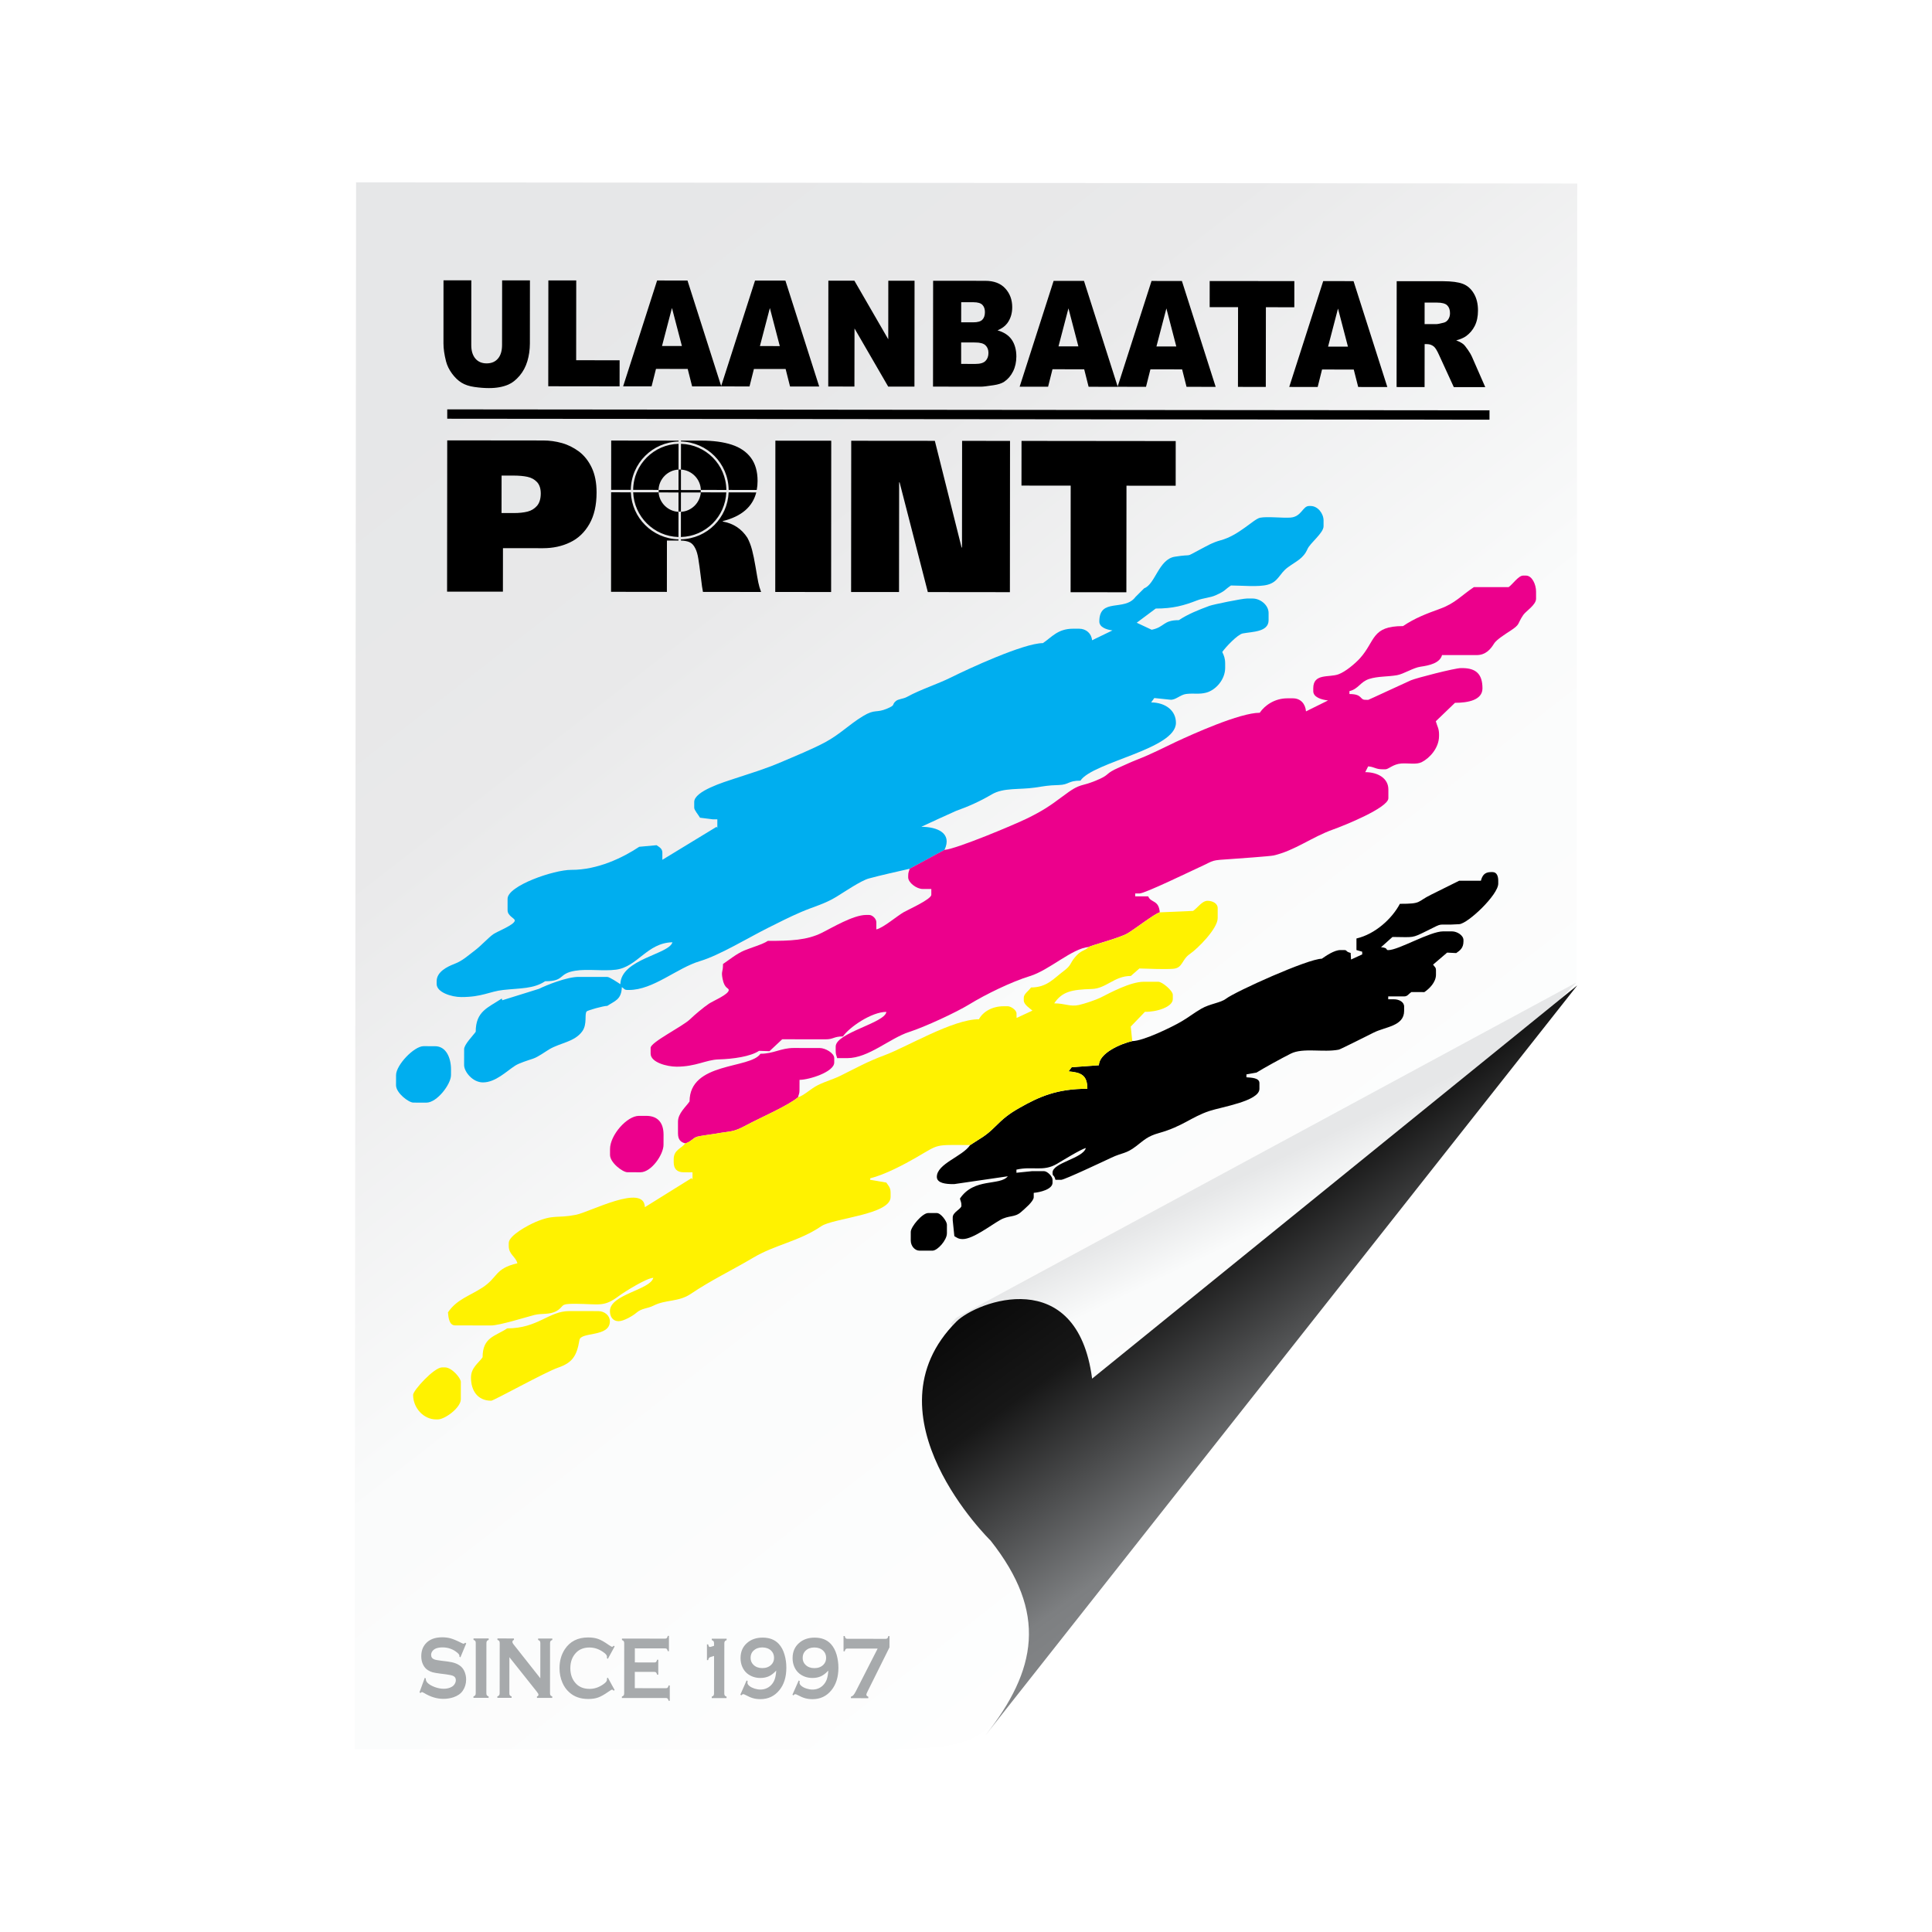<?xml version="1.0" encoding="utf-8"?>
<!-- Generator: Adobe Illustrator 26.5.0, SVG Export Plug-In . SVG Version: 6.00 Build 0)  -->
<svg version="1.1" id="Layer_1" xmlns="http://www.w3.org/2000/svg" xmlns:xlink="http://www.w3.org/1999/xlink" x="0px" y="0px"
	 viewBox="0 0 1080 1080" style="enable-background:new 0 0 1080 1080;" xml:space="preserve">
<style type="text/css">
	.st0{fill-rule:evenodd;clip-rule:evenodd;}
	.st1{fill:#ED1C24;}
	.st2{fill:#E1251B;}
	.st3{fill-rule:evenodd;clip-rule:evenodd;fill:#16397B;}
	.st4{fill:#EE2745;}
	
		.st5{clip-path:url(#SVGID_00000047060688673385773500000015675151757645708938_);fill:url(#SVGID_00000080914729521624099710000003849040212924081335_);}
	
		.st6{clip-path:url(#SVGID_00000132785176158827097590000006427507570952679857_);fill:url(#SVGID_00000044167026674818846020000008803035897979494292_);}
	
		.st7{clip-path:url(#SVGID_00000123418130654259400140000017441589321819246483_);fill:url(#SVGID_00000123417653115400304470000009651827449538603181_);}
	
		.st8{clip-path:url(#SVGID_00000078039084467095103250000000660162026277413294_);fill:url(#SVGID_00000164487354945685560280000007139260798382022025_);}
	.st9{fill:#424243;}
	
		.st10{clip-path:url(#SVGID_00000140005065959902874100000014443819063285944502_);fill:url(#SVGID_00000119119066407311979130000017149752548083345032_);}
	.st11{fill:#FFFFFF;}
	
		.st12{clip-path:url(#SVGID_00000018215536544670621460000001005576190903654539_);fill:url(#SVGID_00000093138399116417787880000011220151960384328612_);}
	
		.st13{clip-path:url(#SVGID_00000131333477313932278230000001563506779298021774_);fill:url(#SVGID_00000090976902046725006490000009547898699949349561_);}
	
		.st14{clip-path:url(#SVGID_00000028308736286017323960000008261238433379513507_);fill:url(#SVGID_00000157306713026122571400000000423719814573445274_);}
	
		.st15{clip-path:url(#SVGID_00000093894407108097662870000009570434021885554320_);fill:url(#SVGID_00000142892445921708410030000004123969094894772641_);}
	
		.st16{clip-path:url(#SVGID_00000065782051534448750720000004228811583484046231_);fill:url(#SVGID_00000098917884191947930110000002646598254571102353_);}
	
		.st17{clip-path:url(#SVGID_00000074416809810282722480000011812819378201961881_);fill:url(#SVGID_00000102526179330313062730000017845653402901450140_);}
	
		.st18{clip-path:url(#SVGID_00000177453277395127774930000003910338154926200244_);fill:url(#SVGID_00000173141445232140148970000008457063744654810243_);}
	.st19{fill-rule:evenodd;clip-rule:evenodd;fill:#C8202F;}
	.st20{fill-rule:evenodd;clip-rule:evenodd;fill:#FFFFFF;}
	.st21{fill-rule:evenodd;clip-rule:evenodd;fill:#F98238;}
	.st22{filter:url(#Adobe_OpacityMaskFilter);}
	.st23{fill:url(#SVGID_00000083772577995292627030000015563336828030607527_);}
	.st24{mask:url(#SVGID_00000016042856925960748870000014411077804644055982_);fill-rule:evenodd;clip-rule:evenodd;fill:#ED1C24;}
	.st25{fill-rule:evenodd;clip-rule:evenodd;fill:#F5333F;}
	.st26{fill-rule:evenodd;clip-rule:evenodd;fill:#ED1C24;}
	.st27{fill-rule:evenodd;clip-rule:evenodd;fill:#F9A46E;}
	.st28{fill-rule:evenodd;clip-rule:evenodd;fill:#F47B26;}
	.st29{fill-rule:evenodd;clip-rule:evenodd;fill:#EB5433;}
	.st30{fill:#1A3282;}
	.st31{fill-rule:evenodd;clip-rule:evenodd;fill:#1A3282;}
	.st32{fill-rule:evenodd;clip-rule:evenodd;fill:#9D9FA2;}
	.st33{fill-rule:evenodd;clip-rule:evenodd;fill:#000303;}
	.st34{fill:#64003D;}
	.st35{fill:#536270;}
	.st36{fill-rule:evenodd;clip-rule:evenodd;fill:#64003D;}
	.st37{fill-rule:evenodd;clip-rule:evenodd;fill:#536270;}
	.st38{fill-rule:evenodd;clip-rule:evenodd;fill:#1A3382;}
	.st39{fill-rule:evenodd;clip-rule:evenodd;fill:#29387E;}
	.st40{fill-rule:evenodd;clip-rule:evenodd;fill:#F37021;}
	.st41{fill-rule:evenodd;clip-rule:evenodd;fill:#005C32;}
	.st42{fill-rule:evenodd;clip-rule:evenodd;fill:#D2AB67;}
	
		.st43{clip-path:url(#SVGID_00000105418315464918388970000008034043632358323885_);fill:url(#SVGID_00000101092739251013580100000006828597282382685881_);}
	
		.st44{clip-path:url(#SVGID_00000010281697835157329130000011796963257429728897_);fill:url(#SVGID_00000004530384305392458050000003410196522191777428_);}
	
		.st45{clip-path:url(#SVGID_00000048473690256219949530000008487370773407735185_);fill:url(#SVGID_00000062878847789283979290000009982792539199684000_);}
	.st46{fill-rule:evenodd;clip-rule:evenodd;fill:#00AEEF;}
	.st47{fill-rule:evenodd;clip-rule:evenodd;fill:#EC008C;}
	.st48{fill-rule:evenodd;clip-rule:evenodd;fill:#FFF200;}
	.st49{fill:#A7AAAC;}
	.st50{fill-rule:evenodd;clip-rule:evenodd;fill:#5C5B5B;}
	.st51{fill:#9D9D9F;}
	.st52{fill:#F04D23;}
	.st53{fill-rule:evenodd;clip-rule:evenodd;fill:#2E3192;}
	.st54{fill-rule:evenodd;clip-rule:evenodd;fill:#C4312D;}
	.st55{fill:#552715;}
	.st56{fill:#010101;}
	.st57{fill:#E31E2E;}
	.st58{fill:url(#SVGID_00000136375000186403543840000000532874877746732978_);}
	.st59{fill:url(#SVGID_00000049919997547081181410000014953750268749741445_);}
	.st60{clip-path:url(#SVGID_00000119094525496644751250000013773047872971565990_);}
	.st61{clip-path:url(#SVGID_00000181057273738413367080000007384357461801862077_);}
	.st62{clip-path:url(#SVGID_00000021823583064531657060000009049021480208656543_);}
	.st63{clip-path:url(#SVGID_00000080166606047271563080000006772382928176349326_);}
	.st64{clip-path:url(#SVGID_00000072281669777899099380000002989055247423787392_);}
	.st65{clip-path:url(#SVGID_00000088121761534349767650000007430498238616134297_);}
	.st66{clip-path:url(#SVGID_00000152974701807886829510000010187153629827386785_);}
	.st67{clip-path:url(#SVGID_00000182502302576270733670000016318677726254427780_);}
	.st68{clip-path:url(#SVGID_00000092420839588028435510000008736485265965310898_);}
	.st69{clip-path:url(#SVGID_00000055699098993679179700000007483512325014015895_);}
	.st70{clip-path:url(#SVGID_00000170242794522686561330000001686935604877398432_);}
	.st71{fill:#2650A1;}
	.st72{fill:url(#SVGID_00000004535507834609847470000006246692782992891300_);}
	.st73{fill:#FEFEFE;}
	.st74{fill:#FDFDFD;}
	.st75{fill:#FCFCFC;}
	.st76{fill:#FBFBFB;}
	.st77{fill:#FAFAFA;}
	.st78{fill:#F9F9F9;}
	.st79{fill:#F8F8F8;}
	.st80{fill:#F7F7F7;}
	.st81{fill:#F6F6F6;}
	.st82{fill:#F5F5F5;}
	.st83{fill:#F4F4F4;}
	.st84{fill:#F3F3F3;}
	.st85{fill:#F2F2F2;}
	.st86{fill:#F1F1F1;}
	.st87{fill:#F0F0F0;}
	.st88{fill:#EFEFEF;}
	.st89{fill:#EEEEEE;}
	.st90{fill:#EDEDED;}
	.st91{fill:#ECECEC;}
	.st92{fill:#EBEBEB;}
	.st93{fill:#EAEAEA;}
	.st94{fill:#E9E9E9;}
	.st95{fill:#E8E8E8;}
	.st96{fill:#E7E7E7;}
	.st97{fill:#E6E6E6;}
	.st98{fill:#E5E5E5;}
	.st99{fill:#E4E4E4;}
	.st100{fill:#E3E3E3;}
	.st101{fill:#E2E2E2;}
	.st102{fill:#E1E1E1;}
	.st103{fill:#E0E0E0;}
	.st104{fill:#DFDFDF;}
	.st105{fill:#DEDEDE;}
	.st106{fill:#DDDDDD;}
	.st107{fill:#DCDCDC;}
	.st108{fill:#DBDBDB;}
	.st109{fill:#DADADA;}
	.st110{fill:#D9D9D9;}
	.st111{fill:#D92231;}
	.st112{fill:url(#SVGID_00000035491749591680712270000007094429631817715894_);}
	.st113{fill:url(#SVGID_00000104707892436826178130000000372902195523570604_);}
	.st114{opacity:0.8;}
	.st115{fill:url(#SVGID_00000149350673509471459130000017276383811563044795_);}
	.st116{fill:url(#SVGID_00000168805727982623435940000007467689147529097914_);}
	.st117{fill-rule:evenodd;clip-rule:evenodd;fill:#010101;}
	.st118{fill:#80A845;}
	.st119{fill-rule:evenodd;clip-rule:evenodd;fill:#80A845;}
	.st120{fill:url(#SVGID_00000047754276915773499400000006496433334345920950_);}
	.st121{fill-rule:evenodd;clip-rule:evenodd;fill:#04984A;}
	.st122{fill-rule:evenodd;clip-rule:evenodd;fill:url(#SVGID_00000138545336886067805050000003744891684124415136_);}
	.st123{fill:url(#SVGID_00000106850730945845555350000007045318485092290473_);}
	.st124{fill:url(#SVGID_00000061456441452683976090000005939416578920454335_);}
	.st125{fill:url(#SVGID_00000042710296470176084350000007330252649291314095_);}
	.st126{fill:url(#SVGID_00000098197769436083020840000000458075000510211501_);}
	.st127{fill:url(#SVGID_00000074402800273762605320000007368146231722483076_);}
	.st128{fill:url(#SVGID_00000044882087554554926090000010269295182918830739_);}
	.st129{fill:url(#SVGID_00000112595328546472658910000016428410747064015038_);}
	.st130{fill:url(#SVGID_00000034070135805743911030000013748928411632902532_);}
	.st131{fill:url(#SVGID_00000096040322156809891070000012846049672171386257_);}
	.st132{fill:url(#SVGID_00000098906062643350540990000012003544157840230561_);}
	.st133{fill:url(#SVGID_00000171708511241812819430000017016889959511218049_);}
	.st134{fill:url(#SVGID_00000093899939306076251710000004167619534632209576_);}
	.st135{fill:url(#SVGID_00000039846519355093519900000010868727851217615503_);}
	.st136{fill:url(#SVGID_00000182523598669361908420000013143250417832576153_);}
	.st137{fill-rule:evenodd;clip-rule:evenodd;fill:url(#SVGID_00000027600906250169795870000014552860938914417585_);}
	.st138{fill:#0A529D;}
	.st139{fill:url(#SVGID_00000065767215423549139180000014677841737361013648_);}
	.st140{fill:url(#SVGID_00000099664020624310984690000002075002704816239283_);}
	.st141{fill:url(#SVGID_00000005961764537804008270000014652886159720519863_);}
	.st142{fill:url(#SVGID_00000065066766746260016240000010367556117941929374_);}
	.st143{fill:url(#SVGID_00000132770293149082478970000008679327473784587140_);}
	.st144{fill:url(#SVGID_00000178922939520305944330000011325017657883288208_);}
	.st145{fill:url(#SVGID_00000026165227703154929310000010185184865666954116_);}
	.st146{fill:url(#SVGID_00000097478580091185578400000007327231436826113949_);}
	.st147{fill:url(#SVGID_00000021100952526942071860000005414761202481534091_);}
	.st148{fill:url(#SVGID_00000127728622469484717730000007211134758772685219_);}
	.st149{fill:url(#SVGID_00000107585139400033378090000001707044141350458031_);}
	.st150{fill:url(#SVGID_00000022520230295144996150000003104490774711108027_);}
	.st151{fill-rule:evenodd;clip-rule:evenodd;fill:url(#SVGID_00000158028444741817011240000014987517021099948717_);}
	.st152{fill:url(#SVGID_00000142153998278064462710000012710890476570263701_);}
	.st153{fill:url(#SVGID_00000068657757233444784670000010661292718945625277_);}
	.st154{fill:url(#SVGID_00000107554944241251468570000014135557432572994712_);}
	.st155{fill:url(#SVGID_00000152230620153819735590000017335927499854863293_);}
	.st156{fill:url(#SVGID_00000019676116599409097590000007195509051671985324_);}
	.st157{fill:url(#SVGID_00000129186195593876695510000002850827808407663281_);}
	.st158{fill:url(#SVGID_00000091014895018163073080000009862729541410497442_);}
	.st159{fill:url(#SVGID_00000057116804275855329000000017900086339401070989_);}
	.st160{fill:url(#SVGID_00000144333010754786612520000015273264078795959681_);}
	.st161{fill:url(#SVGID_00000181057437848235774540000002082958994662964380_);}
	.st162{fill:url(#SVGID_00000026842350023010076190000009133023673576476844_);}
	.st163{fill:url(#SVGID_00000084502536423969899370000014872824962427434133_);}
	.st164{fill:url(#SVGID_00000003103185905982413120000015004659422907445136_);}
	.st165{fill:url(#SVGID_00000178164456333564811700000008297970380111298450_);}
	.st166{fill:url(#SVGID_00000170272470711176520500000009020245083362377903_);}
	.st167{fill:url(#SVGID_00000027567834624927842810000009071291884647915449_);}
	.st168{fill:url(#SVGID_00000096030222530563941660000015878430358838834309_);}
	.st169{fill-rule:evenodd;clip-rule:evenodd;fill:url(#SVGID_00000082336167310949610560000017216170190364443564_);}
	.st170{fill:url(#SVGID_00000106145612994196340190000010872272076277174942_);}
	.st171{fill:url(#SVGID_00000069387466237042208080000015307486806221131439_);}
	.st172{fill:url(#SVGID_00000113337827702146869570000005130517581365061810_);}
	.st173{fill:url(#SVGID_00000178910745148003999320000018282577705750130580_);}
	.st174{fill:url(#SVGID_00000023281993512921276930000009709585013938896544_);}
	.st175{fill:url(#SVGID_00000054969240567331179960000015582322181546253696_);}
	.st176{fill:url(#SVGID_00000111166803036320985000000004678466045725528741_);}
	.st177{fill:url(#SVGID_00000023990259307072268240000002602698884797866892_);}
	.st178{fill:url(#SVGID_00000015336834742295310280000007951399102886520503_);}
	.st179{fill:url(#SVGID_00000144302057796774949140000004018212722409381762_);}
	.st180{fill:url(#SVGID_00000002368787943398133630000002074463330425488564_);}
	.st181{fill:url(#SVGID_00000049192243048765041070000012928638268069114272_);}
	.st182{fill:url(#SVGID_00000007427875935850732120000010991125914034090138_);}
	.st183{fill:url(#SVGID_00000114065284168108494830000005126475578134108805_);}
	.st184{fill-rule:evenodd;clip-rule:evenodd;fill:url(#SVGID_00000018949073745316172400000014604557210036113040_);}
	.st185{fill:url(#SVGID_00000111157358532219277320000011806675267976393125_);}
	.st186{fill:url(#SVGID_00000075158420868098940920000015142957363317139861_);}
	.st187{fill:url(#SVGID_00000107588808252006743520000002811332770862150026_);}
	.st188{fill:url(#SVGID_00000093139638247581399940000016724431530945732270_);}
	.st189{fill:url(#SVGID_00000134245781789668686320000017568858105881106305_);}
	.st190{fill:url(#SVGID_00000043426765551457000090000008585989049442317239_);}
	.st191{fill:url(#SVGID_00000031892776775313914690000016274714077490415294_);}
	.st192{fill:url(#SVGID_00000088855254788910114840000004829576222345987988_);}
	.st193{fill:url(#SVGID_00000005959345638393122500000004642609021647344826_);}
	.st194{fill:url(#SVGID_00000173129944679257446330000005501641644510620559_);}
	.st195{fill:url(#SVGID_00000109007207765534379710000018211608532174785211_);}
	.st196{fill:url(#SVGID_00000089575763947600672290000002320341967897046924_);}
	.st197{fill:url(#SVGID_00000162339085984942501390000018333275316583077523_);}
	.st198{fill:url(#SVGID_00000088818950055827283440000001626811871128146097_);}
	.st199{fill:url(#SVGID_00000124160026934988609960000008336237386685785001_);}
	.st200{fill:url(#SVGID_00000105417140422444760590000012305029809347848839_);}
	.st201{fill:url(#SVGID_00000060726778540402714640000013883085031314684863_);}
	.st202{fill:url(#SVGID_00000067204824656918489530000012701555773425990580_);}
	.st203{fill:url(#SVGID_00000053517652973578702660000013049247932793184898_);}
	.st204{fill-rule:evenodd;clip-rule:evenodd;fill:url(#SVGID_00000026145991347637941450000013481221783171338886_);}
	.st205{fill:url(#SVGID_00000090283568124021142450000013368172206115315332_);}
	.st206{fill:url(#SVGID_00000116217843484012060160000000487849648962671752_);}
	.st207{fill:url(#SVGID_00000067919026790575981680000017901425090068518831_);}
	.st208{fill:url(#SVGID_00000163036443129009316700000018029132651046148234_);}
	.st209{fill:url(#SVGID_00000150102500323946612730000015449476826067688632_);}
	.st210{fill:url(#SVGID_00000009574492030446734890000014460414901492551811_);}
	.st211{fill:url(#SVGID_00000098941863406656503750000011332051359713899453_);}
	.st212{fill:url(#SVGID_00000151513626679367223780000000049047189579573901_);}
	.st213{fill:url(#SVGID_00000023966974989792875000000005743152238843613631_);}
	.st214{fill:url(#SVGID_00000007429154942171620720000008810793415271473593_);}
	.st215{fill:url(#SVGID_00000134929677155693993790000002037530349595907770_);}
	.st216{fill:url(#SVGID_00000097467413071172665550000008982623107725157263_);}
	.st217{fill:url(#SVGID_00000068648844994118452020000013168912387031385278_);}
	.st218{fill:url(#SVGID_00000004546969426704465490000008348865638122244007_);}
	.st219{fill:url(#SVGID_00000072246190306910345150000017428397380926649268_);}
	.st220{fill:url(#SVGID_00000170255137358918477860000012271718228169483191_);}
	.st221{fill-rule:evenodd;clip-rule:evenodd;fill:url(#SVGID_00000012456652428184623150000013798363637072288641_);}
	.st222{fill:url(#SVGID_00000084491203306980314370000003865784358228913333_);}
	.st223{fill:url(#SVGID_00000132789167040273733480000002010271334368363706_);}
	.st224{fill:url(#SVGID_00000155867030223077376700000009774521084347636618_);}
	.st225{fill:url(#SVGID_00000041269016702168645900000013497769270710040718_);}
	.st226{fill:url(#SVGID_00000171703151467122036880000008527486627081572258_);}
	.st227{fill:url(#SVGID_00000032625911346602543080000004100377332951943835_);}
	.st228{fill:url(#SVGID_00000158731943833886969950000005900477098910786201_);}
	.st229{fill:url(#SVGID_00000179607623603848829940000003831380281424387976_);}
	.st230{fill:url(#SVGID_00000150104541198147171810000008120160120558230413_);}
	.st231{fill:url(#SVGID_00000100373082266865449710000009027204539157379724_);}
	.st232{fill:url(#SVGID_00000096034204965382906790000004558741338392367772_);}
	.st233{fill:url(#SVGID_00000000921592844202645720000011260319395212124064_);}
	.st234{fill:url(#SVGID_00000127731236960297911200000000070819177773205127_);}
	.st235{fill:url(#SVGID_00000182528226460592993630000005277152896650945697_);}
	.st236{fill:url(#SVGID_00000103986604584781055230000005188139826646976397_);}
	.st237{fill-rule:evenodd;clip-rule:evenodd;fill:url(#SVGID_00000102532705469573578220000016284394017236451751_);}
	.st238{fill:url(#SVGID_00000068659092612049692990000015619874106626647424_);}
	.st239{fill:url(#SVGID_00000165222153045212546000000001793589165517626756_);}
	.st240{fill:url(#SVGID_00000060016700333754424070000017074631275960417954_);}
	.st241{fill:url(#SVGID_00000031903518196281883790000007029199142590405782_);}
	.st242{fill:url(#SVGID_00000129181547084988525640000003477188020624056740_);}
	.st243{fill:url(#SVGID_00000125573752677192274810000013916909810516511916_);}
	.st244{fill:url(#SVGID_00000048497959418901875020000014064327014663428515_);}
	.st245{fill:url(#SVGID_00000078738441644155498830000009162741055260356996_);}
	.st246{fill:url(#SVGID_00000125587012739292969420000007142340049590765976_);}
	.st247{fill:url(#SVGID_00000029762891238496961860000010762740452775293859_);}
	.st248{fill:url(#SVGID_00000062908436680694166370000013723554312736573597_);}
	.st249{fill:url(#SVGID_00000132057706639905937790000012748759670806158214_);}
	.st250{fill:url(#SVGID_00000015321171267891351390000015295993080209603721_);}
	.st251{fill:url(#SVGID_00000134946754949067312010000004941022111483499198_);}
	.st252{fill:url(#SVGID_00000139258015097450571720000014102037913135369657_);}
	.st253{fill-rule:evenodd;clip-rule:evenodd;fill:url(#SVGID_00000163036442747827169540000004103020201333685426_);}
	.st254{fill:url(#SVGID_00000106845689715496494500000014993284427524882577_);}
	.st255{fill:url(#SVGID_00000105402560377367846730000013399963769785966504_);}
	.st256{fill:url(#SVGID_00000067949303423904446120000015781796992416370348_);}
	.st257{fill:url(#SVGID_00000155825204092986878300000005652065848962991534_);}
	.st258{fill:url(#SVGID_00000064318145956211426650000011605060799064499073_);}
	.st259{fill:url(#SVGID_00000039843222583401200450000017114688723353398436_);}
	.st260{fill:url(#SVGID_00000003807395137621554630000002862299501832833672_);}
	.st261{fill:url(#SVGID_00000093138685188123856970000013935215948448182432_);}
	.st262{fill:url(#SVGID_00000093135736479768138610000011994387912048431021_);}
	.st263{fill:url(#SVGID_00000146468149076464369310000016099370222535345846_);}
	.st264{fill:url(#SVGID_00000030473308211439269000000015639333345613530022_);}
	.st265{fill:url(#SVGID_00000026884814686853306190000015057549882132342716_);}
	.st266{fill:url(#SVGID_00000095324657809334649890000016393934828973384857_);}
	.st267{fill:url(#SVGID_00000018944897128915610750000005734502629242029494_);}
	.st268{fill:url(#SVGID_00000091008198495279246500000008342760857956495253_);}
	.st269{fill-rule:evenodd;clip-rule:evenodd;fill:url(#SVGID_00000057148129687648980360000006370450058151851177_);}
	.st270{fill:url(#SVGID_00000167358388612201465520000015346955607049126795_);}
	.st271{fill:url(#SVGID_00000111154591813368308120000005410060907402977412_);}
	.st272{fill:url(#SVGID_00000057853507424608337810000012291666015264635549_);}
	.st273{fill:url(#SVGID_00000056415092405105053050000018225934647945878669_);}
	.st274{fill:url(#SVGID_00000163037378236567019590000001476623813801504675_);}
	.st275{fill:url(#SVGID_00000054988571565144325730000006702005460838419851_);}
	.st276{fill:url(#SVGID_00000075160557703484991890000006686083660829633438_);}
	.st277{fill:url(#SVGID_00000013900990503722229620000002760133631480712353_);}
	.st278{fill:url(#SVGID_00000067914317646958430300000001318060983164445058_);}
	.st279{fill:url(#SVGID_00000151529907523179792670000014900950880936304047_);}
	.st280{fill:url(#SVGID_00000121250551863375759130000006220497645551869346_);}
	.st281{fill:url(#SVGID_00000043434429658997212060000000864574886613960377_);}
	.st282{fill:url(#SVGID_00000011741993761237108680000001102651499559444878_);}
	.st283{fill:url(#SVGID_00000170992503044763066330000005470078998905051525_);}
	.st284{fill:url(#SVGID_00000023272953938468240610000013897341169142863274_);}
	.st285{fill-rule:evenodd;clip-rule:evenodd;fill:url(#SVGID_00000152959812395925148760000000801654182359891072_);}
	.st286{fill:url(#SVGID_00000018236434194008441960000004425595523921573506_);}
	.st287{fill:url(#SVGID_00000090993681493952053380000016832703395935069845_);}
	.st288{fill:url(#SVGID_00000016794198385789795820000011119643715122894209_);}
	.st289{fill:url(#SVGID_00000008856969730345390440000010748080300448897983_);}
	.st290{fill:url(#SVGID_00000004522439156701845320000007852991740169940117_);}
	.st291{fill:url(#SVGID_00000029034921780024145800000011331367308530401703_);}
	.st292{fill:url(#SVGID_00000004523737097861343450000000194664528588353683_);}
	.st293{fill:url(#SVGID_00000063631131931640656030000004097943617031856809_);}
	.st294{fill:url(#SVGID_00000026162740320075952150000016484353202600126125_);}
	.st295{fill:url(#SVGID_00000019654961024422307770000008399839580348707263_);}
	.st296{fill:url(#SVGID_00000066497461331459748980000002946157765908214962_);}
	.st297{fill:url(#SVGID_00000047771159956063155260000011508540262879822474_);}
	.st298{fill:url(#SVGID_00000000188562622378144660000003270664577877502610_);}
	.st299{fill:url(#SVGID_00000149342426234082303490000006378614207872867003_);}
	.st300{fill:url(#SVGID_00000183955059574614107260000013190283688815540876_);}
	.st301{fill:url(#SVGID_00000111164313298023266480000000502090434476637332_);}
	.st302{fill:url(#SVGID_00000089570447783690077250000002910038675757176449_);}
	.st303{fill:url(#SVGID_00000108285029697835454830000006832042132305057926_);}
	.st304{fill-rule:evenodd;clip-rule:evenodd;fill:url(#SVGID_00000179627670010973784710000015241372324941346708_);}
	.st305{fill:url(#SVGID_00000079444375557584374680000013400227893946756246_);}
	.st306{fill:url(#SVGID_00000000191297880669485740000013722697588501717645_);}
	.st307{fill:url(#SVGID_00000161605557089676538690000016454017978366287011_);}
	.st308{fill:url(#SVGID_00000157997731655416972970000018415780067485239715_);}
	.st309{fill:url(#SVGID_00000181054970726286037450000002331737968623187901_);}
	.st310{fill:url(#SVGID_00000025411546759182032640000008906876517852338817_);}
	.st311{fill:url(#SVGID_00000067215792642899809450000005571529563994868661_);}
	.st312{fill:url(#SVGID_00000069361467480393125670000018308726418654655416_);}
	.st313{fill:url(#SVGID_00000080169723220555607440000007897546539414425241_);}
	.st314{fill:url(#SVGID_00000049196377905106381300000000427109880176376486_);}
	.st315{fill:url(#SVGID_00000163779587699242182720000001952844214474146230_);}
	.st316{fill:url(#SVGID_00000074441202697496393540000016926645600581315738_);}
	.st317{fill:url(#SVGID_00000004534422594327780450000010523723304497579439_);}
	.st318{fill:url(#SVGID_00000057113023778054288300000013215071910887654784_);}
	.st319{fill:url(#SVGID_00000077298667024797245770000000254385267220028080_);}
	.st320{fill:url(#SVGID_00000130612662468589808480000011931795672079923358_);}
	.st321{fill:url(#SVGID_00000161623828849601688910000015769029124605160123_);}
	.st322{fill:url(#SVGID_00000152258641125352108520000013721226055306173621_);}
	.st323{fill:url(#SVGID_00000046297156532270039430000011577192921437287865_);}
	.st324{fill:url(#SVGID_00000097497207444466642400000017406433090977724853_);}
	.st325{fill-rule:evenodd;clip-rule:evenodd;fill:url(#SVGID_00000014636322099688931150000011642062208513427606_);}
	.st326{fill:url(#SVGID_00000098215659100551537820000011228120730051248304_);}
	.st327{fill:url(#SVGID_00000031907346863176409640000010982483697864096929_);}
	.st328{fill:url(#SVGID_00000021121341331112817420000007435987870692376250_);}
	.st329{fill:url(#SVGID_00000155134604517680710250000013029917639235110277_);}
	.st330{fill:url(#SVGID_00000079466084705759185400000008512524104297447577_);}
	.st331{fill:url(#SVGID_00000049920139848274209370000011476794805697941941_);}
	.st332{fill:url(#SVGID_00000118385171162845847080000006505885198088118949_);}
	.st333{fill:url(#SVGID_00000034804812261390243610000001856344672067014064_);}
	.st334{fill:url(#SVGID_00000070090403127202931250000012079974907076525966_);}
	.st335{fill:url(#SVGID_00000144320781188725183950000007521670310404280991_);}
	.st336{fill:url(#SVGID_00000115479416306853696100000016550635239283256253_);}
	.st337{fill:url(#SVGID_00000122679199100530472980000002713025959633436047_);}
	.st338{fill:url(#SVGID_00000065756104827638921190000016170452196726182845_);}
	.st339{fill:url(#SVGID_00000129922298428046063050000013056161904879092103_);}
	.st340{fill:url(#SVGID_00000022524338499345077780000014801730675703344311_);}
	.st341{fill:url(#SVGID_00000157283345002449265650000009097266659201527997_);}
	.st342{fill-rule:evenodd;clip-rule:evenodd;fill:url(#SVGID_00000147184736409663533670000017967803869505082005_);}
	.st343{fill:url(#SVGID_00000057846231868219540430000004213013840477961868_);}
	.st344{fill:url(#SVGID_00000010999928588167527240000000643830355749672356_);}
	.st345{fill:url(#SVGID_00000109011427718200333140000003963272544183424696_);}
	.st346{fill:url(#SVGID_00000170236836765828774530000005302012653340124852_);}
	.st347{fill:url(#SVGID_00000183232704142135353490000005656475336657196931_);}
	.st348{fill:url(#SVGID_00000101102318265134080390000014044801604764287659_);}
	.st349{fill:url(#SVGID_00000000936789704832283810000014685012327507298691_);}
	.st350{fill:url(#SVGID_00000080168299471082475090000000496862706547467394_);}
	.st351{fill:url(#SVGID_00000044146363889303095620000001559275833868304774_);}
	.st352{fill:url(#SVGID_00000090281575814902286030000004304918786424157859_);}
	.st353{fill:url(#SVGID_00000142150565691226171020000002487712408025017752_);}
	.st354{fill:url(#SVGID_00000030465749586017637250000008156999323205744047_);}
	.st355{fill:url(#SVGID_00000103986382209827748390000004282906844212543874_);}
	.st356{fill:url(#SVGID_00000105422587991093055540000005946463383866719123_);}
	.st357{fill:url(#SVGID_00000031165041856800304000000000421084314511718052_);}
	.st358{fill:url(#SVGID_00000165945349381557519840000004444341905023129768_);}
	.st359{fill:url(#SVGID_00000010299070375345355520000002738027756498250938_);}
	.st360{fill:url(#SVGID_00000133528338267814114750000017117199827029982897_);}
	.st361{fill:url(#SVGID_00000001626668740730083590000011729484685916694442_);}
	.st362{fill:url(#SVGID_00000134213748088742916190000007785358057275831477_);}
	.st363{fill:#C1282D;}
	.st364{fill-rule:evenodd;clip-rule:evenodd;fill:url(#SVGID_00000031907373501467462500000002429981527766334086_);}
	.st365{fill:url(#SVGID_00000139265454263949525450000007585396654954289593_);}
	.st366{fill:url(#SVGID_00000029748253117641471270000014766150204295094401_);}
	.st367{fill:url(#SVGID_00000070076089529858570480000015859939701028592312_);}
	.st368{fill:url(#SVGID_00000142140026321302323460000012706652110533970103_);}
	.st369{fill:url(#SVGID_00000090284198105887763230000008933602615632550576_);}
	.st370{fill:url(#SVGID_00000086659904990396439620000000678855444974507941_);}
	.st371{fill:url(#SVGID_00000095318948838867944360000016868421962272149395_);}
	.st372{fill:url(#SVGID_00000166665913409575331350000010555847751933800600_);}
	.st373{fill:url(#SVGID_00000073720804230999270720000015399564274705690522_);}
	.st374{fill:url(#SVGID_00000097471362557299737950000012377221145673906102_);}
	.st375{fill:url(#SVGID_00000114778365071922380570000008980251873732765571_);}
	.st376{fill:url(#SVGID_00000160869585507999542700000016425489236267876752_);}
	.st377{fill:url(#SVGID_00000068676548208509517940000006872993879739623307_);}
	.st378{fill:url(#SVGID_00000097496917073351348560000013075389924416262285_);}
	.st379{fill:url(#SVGID_00000145760119116846704040000007596801120454711447_);}
	.st380{fill:url(#SVGID_00000106122532159508768460000010269134209461740986_);}
	.st381{fill-rule:evenodd;clip-rule:evenodd;fill:url(#SVGID_00000163770761770809753370000017949064227246931865_);}
	.st382{fill:url(#SVGID_00000096049192713359848730000010253839755962159290_);}
	.st383{fill:url(#SVGID_00000050621213344296965350000018164519857765886652_);}
	.st384{fill:url(#SVGID_00000178163113501295553480000007206623943090502039_);}
	.st385{fill:url(#SVGID_00000098906589350232078880000005905002869276232117_);}
	.st386{fill:url(#SVGID_00000062889996285927355500000013286694394317342860_);}
	.st387{fill:url(#SVGID_00000029761859185012029800000011064977112854286013_);}
	.st388{fill:url(#SVGID_00000157989430597844940860000010242458955473247876_);}
	.st389{fill:url(#SVGID_00000065764793993331745690000015414300457174315180_);}
	.st390{fill:url(#SVGID_00000094620530217300642950000015619708196273096840_);}
	.st391{fill:url(#SVGID_00000154415122047982782610000018416718698758770844_);}
	.st392{fill:url(#SVGID_00000065070514001800013410000010703019857819371454_);}
	.st393{fill:url(#SVGID_00000133510456701609303230000018093562111696755633_);}
	.st394{fill:url(#SVGID_00000034071152577690404160000000512612282697809280_);}
	.st395{fill:url(#SVGID_00000110453310449122228720000010236365523919112379_);}
	.st396{fill:url(#SVGID_00000096031388383153174570000013291509491320171926_);}
	.st397{fill:url(#SVGID_00000039104085011914141180000015629416043543211146_);}
	.st398{fill:url(#SVGID_00000058586311685609560100000003446343194709027209_);}
	.st399{fill:url(#SVGID_00000081637282243196513100000005703165597718850494_);}
	.st400{fill:url(#SVGID_00000003074387782782159130000002423560319092060604_);}
	.st401{fill:url(#SVGID_00000093142770160400645340000016873606744938237315_);}
</style>
<g>
	<g>
		<defs>
			<path id="SVGID_00000079451878905287053610000000750988114760303233_" d="M199.05,101.95l682.65,0.63l-0.42,445.96
				C785.75,671.39,686.26,788.76,590.73,911.6c-13.49,14.04-18.13,30.35-24.77,38.7c-21.7,27.27-22.81,28.04-107.5,27.71
				l-260.22-0.24L199.05,101.95z"/>
		</defs>
		<clipPath id="SVGID_00000133503384016281187110000001473188744732281225_">
			<use xlink:href="#SVGID_00000079451878905287053610000000750988114760303233_"  style="overflow:visible;"/>
		</clipPath>
		
			<linearGradient id="SVGID_00000057851469073385638630000010280516261760931476_" gradientUnits="userSpaceOnUse" x1="266.747" y1="189.283" x2="813.189" y2="890.987">
			<stop  offset="0" style="stop-color:#E6E7E8"/>
			<stop  offset="0.22" style="stop-color:#E9E9EA"/>
			<stop  offset="0.54" style="stop-color:#FAFBFB"/>
			<stop  offset="1" style="stop-color:#FFFFFF"/>
		</linearGradient>
		
			<rect x="198.24" y="101.95" style="clip-path:url(#SVGID_00000133503384016281187110000001473188744732281225_);fill:url(#SVGID_00000057851469073385638630000010280516261760931476_);" width="683.46" height="876.38"/>
	</g>
	<g>
		<defs>
			<polygon id="SVGID_00000044138143503712856950000006448273046266432397_" points="534.68,736.56 881.28,549.19 612.6,825.95 
				531.41,740.02 			"/>
		</defs>
		<clipPath id="SVGID_00000121977588481265994590000012657752202426224264_">
			<use xlink:href="#SVGID_00000044138143503712856950000006448273046266432397_"  style="overflow:visible;"/>
		</clipPath>
		
			<linearGradient id="SVGID_00000057135302395157935290000010156277336855659434_" gradientUnits="userSpaceOnUse" x1="628.398" y1="525.366" x2="784.164" y2="849.501">
			<stop  offset="0" style="stop-color:#E6E7E8"/>
			<stop  offset="0.41" style="stop-color:#E6E7E8"/>
			<stop  offset="0.5" style="stop-color:#FAFBFB"/>
			<stop  offset="1" style="stop-color:#FFFFFF"/>
		</linearGradient>
		
			<rect x="531.41" y="549.19" style="clip-path:url(#SVGID_00000121977588481265994590000012657752202426224264_);fill:url(#SVGID_00000057135302395157935290000010156277336855659434_);" width="349.88" height="276.76"/>
	</g>
	<g>
		<defs>
			<path id="SVGID_00000112628696205151640820000004833991391507761309_" d="M550.77,970.17c28.94-36.68,34.84-68.63,3-108.94
				c0,0-71.69-69.95-19.11-122.47c11.42-11.4,67.46-32.35,75.84,31.91l271.26-219.88L550.77,970.17z"/>
		</defs>
		<clipPath id="SVGID_00000113333187542281764200000001945199201866322362_">
			<use xlink:href="#SVGID_00000112628696205151640820000004833991391507761309_"  style="overflow:visible;"/>
		</clipPath>
		
			<linearGradient id="SVGID_00000017491568546330760110000000273501466322757507_" gradientUnits="userSpaceOnUse" x1="778.698" y1="894.252" x2="596.719" y2="642.707">
			<stop  offset="0" style="stop-color:#939598"/>
			<stop  offset="0.34" style="stop-color:#7D7F81"/>
			<stop  offset="0.69" style="stop-color:#171717"/>
			<stop  offset="1" style="stop-color:#000000"/>
		</linearGradient>
		
			<rect x="482.08" y="550.79" style="clip-path:url(#SVGID_00000113333187542281764200000001945199201866322362_);fill:url(#SVGID_00000017491568546330760110000000273501466322757507_);" width="399.67" height="419.39"/>
	</g>
	<path class="st46" d="M238.36,616.38c5.94,0,13.75-10.31,13.75-15.36l0.01-3.23c0-6.43-2.73-12.95-8.89-12.95l-6.46-0.02
		c-5.32,0-15.37,10.56-15.37,16.16l-0.02,5.66c0,4.37,7.1,9.72,9.69,9.72L238.36,616.38z M639.61,328.85l-4.86,4.84
		c-6.1,8.3-20.22,0.2-20.22,13.73c-0.02,3.23,4.07,4.59,7.33,4.99l-11.39,5.51c-0.31-3.77-3.27-6.47-7.27-6.47h-3.23
		c-8.7-0.02-11.96,4.71-16.99,8.06c-10.77,0-42.17,14.59-51.21,19.11c-7.95,3.94-17.15,6.77-24.65,10.9
		c-2.34,1.3-4.92,1.11-6.43,2.46c-2.4,2.13,0.21,2.02-4.77,4.13c-6.33,2.69-6.56,0-13.55,4.23c-7.87,4.79-12.59,9.98-21.02,14.55
		c-6.71,3.64-17.34,8-24.51,11.06c-9.11,3.92-16.75,6.16-26.25,9.3c-5.72,1.9-22.52,6.95-22.52,13.05v3.25c0,1.3,2.3,3.92,3.24,5.56
		l7.26,0.91H401l-0.01,4.86l-0.41-0.7l-30.32,18.46v-4.04c0.02-2.29-1.84-3.12-3.23-4.13l-9.7,0.89c-8.95,5.98-23.19,12.97-38,12.9
		c-9.77-0.04-35.58,8.89-35.59,16.15v6.46c0,3.17,4.03,4.42,4.03,5.67c0,2.38-9.52,6.02-11.83,7.56c-2.86,1.93-6.81,6.41-10.33,9.07
		c-3.92,2.94-6.89,5.87-11.69,7.7c-3.77,1.45-9.83,4.33-9.83,9.59v1.62c0,4.67,8.37,7.28,13.73,7.28
		c11.79,0.02,15.7-3.11,23.51-3.97c9.57-1.04,16.96-0.57,23.4-4.87c11.23,0.02,7.03-4.25,16.77-5.86c6.85-1.13,15.76,0.31,22.82-0.6
		c12.1-1.57,17.35-15.01,31.57-15.32c-1.81,6.77-28.79,9.3-29.12,23.44c-1.08-0.73-6.03-4.06-7.27-4.06l-16.16-0.02
		c-6.36,0-17.8,4.56-22.03,6.66l-20.53,6.4l-0.3-0.97c-7.7,5.16-14.54,7.02-14.56,18.59c-1.26,1.87-6.47,7.06-6.47,9.7l-0.02,8.89
		c0,3.72,4.76,9.71,10.5,9.71c7.09,0.02,13.19-6.26,18.09-9.39c2.23-1.42,6.9-2.87,9.88-3.86c2.91-0.95,6.79-3.87,9.24-5.31
		c6.27-3.66,14.02-4.06,18.32-9.97c3-4.13,1.08-9.78,2.54-11.2c0.59-0.58,9.24-3.06,11.49-3.06c4.2-2.81,7.93-3.46,8.11-10.5
		c1.46,0.99,1.41,1.61,3.23,1.61h0.8c13.55,0.02,26.81-12.31,39.64-16.12c10.96-3.26,27.41-13.29,38.01-18.57
		c6.18-3.09,12.03-6.09,18.58-8.9c7.28-3.13,12.87-4.33,19.76-8.53c4.27-2.6,13.58-8.99,18.08-10.2c6.77-1.85,15.77-3.82,22.83-5.44
		l19.42-10.51c4.56-9.49-4.19-12.94-12.93-12.94c0.23-0.16,18.49-8.56,19.42-8.89c7-2.48,13.67-5.5,19.9-9.19
		c6.66-3.94,15.38-2.54,24.39-3.87c4.88-0.72,6.79-1.23,13.15-1.4c5.87-0.17,5.09-2.46,12.09-2.45
		c7.04-10.5,53.37-17.55,53.38-32.31c0.02-6.87-5.8-11.33-13.85-11.43l1.76-2.44l8.87,0.93c2.93,0.37,5.62-2.79,8.92-3.2
		c4.49-0.55,7.27,0.34,11.33-0.77c5.22-1.44,10.47-7.23,10.49-13.79v-2.42c0-2.94-0.67-4.52-1.62-6.48
		c1.67-2.5,8.53-9.83,11.45-10.38c5.34-1.02,14.43-0.73,14.45-7.39v-4.04c0-4.47-4.66-8.09-8.89-8.09H697
		c-2.49-0.02-18.76,3.31-20.94,4.1c-5.94,2.19-12.11,4.67-17.07,7.99c-8.97-0.02-7.87,3.9-15.2,5.36l-8.36-3.92l10.63-7.93
		c9.61,0.02,15.8-1.71,22.96-4.5c3.68-1.45,7.4-1.47,10.74-3c5.66-2.58,4.38-2.73,8.35-5.39c5.83,0,15.45,0.97,20.56-0.44
		c6.1-1.69,6.36-6.13,11.29-9.73c4.63-3.4,8.6-4.84,10.9-10.13c1.53-3.53,9.02-8.99,9.02-12.82v-3.23c0-3.78-3.12-8.09-7.26-8.09
		h-0.82c-3.65-0.02-4.17,6.07-10.49,6.49c-4.49,0.3-13.01-0.71-16.89,0.07c-3.67,0.75-11.86,9.91-22.12,12.63
		c-4.54,1.22-7.74,3.19-11.71,5.27c-9.01,4.73-2.84,2.13-13.87,3.9C647.69,312.65,645.8,326.61,639.61,328.85z"/>
	<path class="st47" d="M383.04,639.16c3.27-0.87,4.16-3,6.76-3.76c1.76-0.5,7.63-1.22,9.71-1.58c9.66-1.73,9.98-0.69,17.76-4.87
		c7.6-4.09,23.45-10.92,28.85-15.6c0.41-1.82,0.8-1.86,0.8-4.05l0.02-5.66c5.31,0,19.4-4.4,19.4-9.69v-2.43
		c0.01-2.86-5-5.67-8.08-5.67l-14.54-0.02c-7.27,0-11.23,3.23-18.61,3.22c-5.76,8.6-39.61,4.44-39.64,26.66
		c-1.99,2.96-6.47,6.62-6.47,11.3v6.47C379,636.93,380.32,638.41,383.04,639.16 M357.97,655.31c6.16,0,12.94-9.93,12.94-15.36
		l0.02-5.66c0-6.51-3.07-10.52-9.69-10.52h-4.04c-6.71-0.02-16.19,10.76-16.19,18.57v3.24c-0.01,4.38,7.09,9.7,9.68,9.7
		L357.97,655.31z M527.91,475.12l-19.42,10.51c-0.41,1.81-0.81,1.86-0.81,4.04v0.79c0,2.94,4.7,6.48,8.09,6.48l4.84,0.01v3.23
		c0,2.55-12.83,8.25-15.36,9.7c-4,2.3-11.43,8.76-15.37,9.67v-4.04c0-1.89-2.16-4.05-4.04-4.05h-1.62c-7.28,0-19.16,7.2-24.76,9.97
		c-8.47,4.2-17.59,4.54-30.22,4.53c-2.96,1.99-9.22,3.7-13.21,5.38c-4.37,1.86-8.33,5.17-11.86,7.53c-0.01,5.06-1.13,3.67-0.25,8.29
		c1.06,5.58,3.46,5.02,3.46,6.28c0,2.44-8.73,6.07-11.01,7.59c-3.08,2.04-8.03,6.23-10.65,8.76c-4.21,4.06-22.02,12.79-22.02,15.96
		v3.23c-0.01,4.9,9.11,7.29,14.53,7.3c10.77,0,16.44-3.85,23.42-4.06c8.15-0.24,17.88-1.59,22.67-4.8l5.82,0.2l7.12-6.66l24.26,0.03
		c4.56,0,4.42-1.62,9.7-1.62c3.29-4.9,15.82-13.73,24.26-13.72c-0.69,6.18-28.31,11.69-28.32,19.38v2.43c0,2.19,0.38,2.23,0.81,4.04
		h5.66c11.9,0.02,23.75-11.13,34.64-14.64c8.69-2.8,26.15-10.85,33.78-15.54c8.89-5.45,23.36-12.52,33.64-15.66
		c10.93-3.34,23.56-15.52,33.01-16.31c0.97-0.84,16.96-4.93,21.52-7.56c3.94-2.27,15.17-11.03,18.1-11.81
		c-0.58-7.09-4.95-5.14-6.46-8.9l-7.27-0.02v-1.61h2.43c3,0,28.88-12.57,33.16-14.52c9.67-4.36,5.52-3.89,19.41-4.83
		c2.07-0.14,20.41-1.44,22.35-1.88c11.78-2.69,21.54-10.37,33.18-14.5c5.94-2.1,30.99-12.15,30.99-17.51v-4.86
		c0.02-6.27-5.83-9.7-12.93-9.71l1.63-3.23c3.79,0.32,4,1.62,8.09,1.63h1.61c1.67,0,4.29-2.94,8.87-3.24
		c4.14-0.27,8.37,0.74,11.38-0.76c4.42-2.22,9.67-7.94,9.67-14.58l0.01-0.81c0-3.47-0.94-4.38-1.81-7.46l10.72-10.31
		c7.27,0,15.36-1.53,15.36-8.08c0.01-7.93-3.56-11.33-11.3-11.33h-0.8c-3.34,0-24.92,5.54-27.92,6.83
		c-2.41,1.03-23.59,10.92-23.83,10.92l-1.63-0.02c-3.26,0-1.42-3.23-8.89-3.23v-1.63c5.01-1.16,6.07-5.2,10.99-6.78
		c4.91-1.59,10.37-1.2,15.65-2.13c3.66-0.66,9.09-4.17,13.06-4.73c5.2-0.73,10.89-2.09,12.07-6.52l19.39,0.02
		c4.97,0,7.76-3.26,9.7-6.46c1.32-2.17,6.57-5.47,9.07-7.1c5.89-3.86,3.73-3.75,7.27-8.9c1.48-2.14,7.13-5.58,7.13-9.04v-4.04
		c0-3.89-2.2-8.9-5.65-8.9h-1.61c-2.59,0-5.99,5.06-8.1,6.46l-19.39-0.02c-6.94,4.64-10.48,9.03-18.7,12.02
		c-8.36,3.05-14.19,5.27-20.94,9.77c-17.79-0.02-15.33,8.33-24.05,17.99c-2.63,2.9-8.07,7.54-12.06,8.97
		c-5.27,1.89-14.03-0.67-14.05,7.77v1.62c0,3.4,4.43,4.77,8.26,5.22l-12.32,6.1c-0.33-4.11-2.9-7.27-7.26-7.29h-3.24
		c-6.85,0-12.53,3.84-15.36,8.07c-11.11-0.02-37.61,11.98-46.79,16.25c-7.31,3.43-13.27,6.64-21.62,9.9
		c-3.84,1.5-7.02,3.04-10.7,4.66c-6.95,3.04-4.9,3.69-10.1,6.07c-11.99,5.49-9.52,1.18-21.36,10.15
		c-6.85,5.17-11.43,8.1-19.49,12.05C567.22,460.91,534.83,474.55,527.91,475.12z"/>
	<path class="st0" d="M521.24,699.13c2.84,0,8.09-5.86,8.09-9.7v-4.86c0-1.8-3.34-6.47-5.64-6.47h-4.86c-3.23,0-9.7,7.67-9.7,10.5
		l-0.01,4.86c0,3.1,2.33,5.66,4.84,5.66L521.24,699.13z M632.9,581.98c-6.19,1.43-18.44,6.56-18.62,13.5l-15.22,1.11l-1.74,2.33
		c6.93,0.59,10.5,2.03,10.5,9.72c-16.95-0.01-26.85,4.39-37.85,10.63c-5.99,3.4-9,5.84-13.7,10.54c-5.49,5.48-7.77,6.18-13.96,10.3
		c-4.3,6.41-18.61,10.39-18.61,17.77c0,3.56,5.19,4.04,8.89,4.04h0.81l29.98-4.37c-4.44,5.5-18.83,0.64-26.76,12.46
		c0.43,1.82,0.82,1.86,0.82,4.04c-0.01,1.77-4.86,3.51-4.86,6.47v1.61l0.91,8.89c1.47,0.86,2.26,1.63,4.73,1.63
		c5.65,0,15.64-7.7,20.87-10.66c4.91-2.79,8.08-1.26,11.7-4.46c1.75-1.58,7.06-5.89,7.07-8.3v-2.42c3.51-0.3,10.5-1.94,10.52-5.66
		v-1.62c0-1.94-2.9-4.86-4.84-4.86h-6.47l-8.87,0.91l-0.01-1.74c9.07-2.1,14.9,1.31,22.62-3.22c2.9-1.71,13.49-8.25,16.19-8.88
		c-1.57,5.85-18.61,8.2-18.61,13.73c0,2.63,0.7,0.61,1.61,4.05h3.23c1.87,0,24.46-10.69,28.04-12.37c6.29-2.96,8.09-2.02,13.8-6.4
		c4.6-3.53,6.39-5.58,12.83-7.38c13.29-3.74,17.99-8.92,28.11-12.3c6.83-2.29,28.02-5.53,28.02-12.39v-3.24
		c0.01-2.92-4.42-3.01-7.26-3.23v-1.63l5.62-1c4.49-2.77,14.02-8,19.15-10.58c6.88-3.47,18.23-0.53,26.85-2.24
		c0.96-0.19,16.93-8.25,19.54-9.55c6.5-3.27,16.98-3.54,16.99-12.12v-2.43c0-2.62-2.93-4.05-5.66-4.05h-3.23v-1.63l8.89,0.02
		c1.94,0,2.38-1.32,4.04-2.43l7.27,0.02c2.64-1.76,6.47-5.39,6.49-9.7v-2.42c0-1.82-0.65-1.78-1.62-3.24l7.86-6.72l5.07,0.26
		c2.14-1.43,4.04-2.87,4.06-6.46v-0.81c0-2.62-3.51-4.86-6.46-4.86h-4.86c-7.45-0.02-24.95,10.49-30.72,10.48
		c-1.68,0,0.3-1.25-4.04-1.62l6.4-5.73c12.24,0.09,10.6,0.84,19.21-3.42c10.5-5.19,4.4-2.81,18.09-3.73
		c4.87-0.31,21.81-16.39,21.82-22.65v-1.61c0-2.49-0.74-4.86-3.23-4.86h-0.81c-3.66,0-4.89,1.98-5.66,4.84l-12.13-0.01
		c-0.08,0-13.4,6.67-15.66,7.78c-8.23,4.03-4.98,5.15-17.49,5.13c-4.47,8.43-13.94,16.99-24.28,19.38v6.47l3.2,0.91l0.03,1.52
		l-6.26,2.86l-0.21-3.68c-3.43-0.91-1.4-1.61-4.03-1.61h-1.61c-3.6-0.02-8.23,3.3-10.51,4.85c-7.59-0.02-48.24,18.3-53.59,22.39
		c-2.94,2.26-8.89,2.74-13.8,5.57c-4.2,2.43-7.06,4.82-11.32,7.27C655.33,574,639.14,581.98,632.9,581.98z"/>
	<path class="st48" d="M274.59,783.01c1.39,0,30.25-16.03,37.31-18.46c8.06-2.78,10.51-6.47,12.02-15.48
		c0.79-4.74,16.99-1.4,17.01-10.49c0-3.17-3-5.66-6.46-5.66l-16.18-0.03c-11.56,0-17.59,9.7-34.76,9.67
		c-6.73,4.5-13.75,4.9-13.76,16.16c-2.12,3.14-6.47,5.73-6.49,11.32C263.27,777.36,266.96,783,274.59,783.01 M230.93,779.72
		c-0.02,7.19,5.72,13.76,12.92,13.76h0.81c4,0.02,12.94-6.54,12.95-11.3v-9.7c0-2.11-5.03-8.1-8.88-8.1h-1.63
		C242.65,764.38,230.93,777.27,230.93,779.72z M648.33,510.01c-2.93,0.77-14.16,9.53-18.1,11.81c-4.56,2.63-20.55,6.72-21.52,7.56
		c-2.94,2.55-4.39,1.62-7.9,5.86c-2.76,3.33-1.9,4.39-6.19,7.56c-5.52,4.09-9.32,9.2-18.28,9.2c-1.3,1.93-4.04,3.6-4.04,5.66v1.61
		c0,2.3,3.42,4.42,4.84,5.66l-8.86,4.11l-0.04-2.5c0.01-2.04-3.34-4.04-4.84-4.04h-2.42c-6.22-0.02-11.5,3.02-13.76,7.26
		c-14.62-0.01-40.49,15.59-52.65,20.08c-9.66,3.57-15.95,7.14-24.82,11.54c-3.96,1.96-8.13,3.02-12.56,5.22
		c-4,1.98-7.84,5.89-11.04,6.74c-5.4,4.68-21.25,11.51-28.85,15.6c-7.79,4.19-8.1,3.14-17.76,4.87c-2.08,0.37-7.95,1.09-9.71,1.58
		c-2.6,0.76-3.49,2.89-6.76,3.76c-2.14,2.91-6.47,3.54-6.47,8.89v1.62c0,3.78,1.87,5.66,5.65,5.66l4.85,0.02v4.04l-0.51-0.82
		l-26.11,16.26c-0.35-13.49-30.7,2.7-38.52,4.26c-10.74,2.11-12.26-0.36-22.62,4.04c-3.86,1.64-14.93,7.45-14.95,11.73v1.62
		c0,4.87,3.8,5.81,4.84,9.71c-12.82,2.97-10.68,7.8-19.56,13.59c-7.26,4.73-14.39,6.6-19.26,13.87c0.26,3.1,0.75,7.27,4.03,7.27
		l20.2,0.03c4.52,0,19.55-4.69,24.06-5.85c4.24-1.08,8.47,0,12.35-2.2c4.84-2.76,1.26-4.13,10.49-4.06
		c14.05,0.12,15.9,1.99,24.59-4.49c3-2.22,15.32-9.93,19.08-10.02c-1.82,6.8-24.25,9.21-24.26,18.58c0,3.27,1.75,5.66,4.84,5.66
		c2.86,0.02,8.08-3.07,9.89-4.66c3.1-2.7,6.1-2.26,9.67-4.06c6.93-3.5,13.89-1.87,20.88-6.6c11.17-7.56,23.1-13.23,34.81-20.17
		c12.5-7.42,25.35-8.99,38.13-17.65c6.56-4.45,38.66-6.37,38.68-16.28v-2.42c0-2.96-1.24-3.9-2.41-5.66l-9.09-1.56l0.19-0.87
		c7.81-1.82,19.05-7.76,25.62-11.57c13.46-7.8,9.73-7,30.18-6.97c6.19-4.13,8.47-4.83,13.96-10.3c4.7-4.7,7.71-7.14,13.7-10.54
		c11-6.25,20.91-10.65,37.85-10.63c0-7.69-3.57-9.13-10.5-9.72l1.74-2.33l15.22-1.11c0.19-6.94,12.43-12.07,18.62-13.5l-0.84-8.09
		l7.95-8.27c6.26,0.2,15.56-2.65,15.56-7.07v-2.43c0-2.33-5.97-7.29-8.08-7.29h-8.09c-7.48-0.02-18.91,6.18-24.25,8.88
		c-2.34,1.18-9.06,3.47-12.06,4.11c-5.06,1.09-7.59-0.9-13.82-0.92c4.5-6.71,9.95-7.67,21.06-8.03c8.08-0.26,12.53-7.3,21.79-7.28
		l4.76-4.18c5.89,0.13,13.13,0.54,18.73,0.19c5.63-0.36,4.77-5.05,9.49-8.29c4.57-3.14,15.56-14.25,15.56-20.03v-5.66
		c0-2.62-2.93-4.04-5.66-4.04c-3.09-0.02-5.68,4.04-8.09,5.65L648.33,510.01z"/>
	<polygon class="st0" points="250.01,228.84 832.64,229.39 832.63,234.61 250.01,234.07 	"/>
	<path d="M391.72,273.94v1.36l-23.49-0.02v-1.36L391.72,273.94z M379.3,262.49h1.36l-0.02,23.48h-1.36L379.3,262.49z M657.23,246.56
		l-0.02,24.98l-27.5-0.03l-0.06,59.57l-31.18-0.03l0.05-59.57l-27.51-0.03l0.03-24.98L657.23,246.56z M475.77,330.94l0.07-84.55
		l46.74,0.04l14.95,59.62h0.23l0.06-59.61l26.79,0.03l-0.07,84.55l-45.88-0.05l-15.78-61.33h-0.26l-0.06,61.31L475.77,330.94z
		 M433.44,246.34l31.23,0.03l-0.07,84.57l-31.23-0.03L433.44,246.34z M352.64,273.84l-11-0.01l0.02-27.56l37.67,0.05v0.5
		c-7.27,0.17-13.85,3.18-18.65,7.97C355.77,259.66,352.72,266.39,352.64,273.84z M380.67,246.8v-0.5h11.44
		c6.64,0.01,12.32,0.78,16.96,2.3c4.66,1.53,8.2,3.95,10.7,7.3c2.48,3.36,3.73,7.67,3.72,12.96c0,1.77-0.16,3.46-0.46,5.03
		l-15.7-0.02c-0.07-7.43-3.12-14.17-7.99-19.06C394.55,250.02,387.97,246.99,380.67,246.8z M407.31,275.24l15.45,0.02
		c-2.06,8.09-8.29,13.43-18.72,16.03v0.25c5.92,1.06,10.52,4.08,13.75,9.07c1.09,2.03,1.96,4.29,2.62,6.82
		c0.66,2.51,1.32,5.71,1.96,9.56c0.66,3.86,1.13,6.69,1.5,8.49c0.37,1.82,0.9,3.62,1.58,5.43l-32.49-0.03
		c-0.31-1.31-0.71-4.14-1.21-8.45c-0.53-4.3-0.97-7.67-1.38-10.07c-0.38-2.42-0.94-4.36-1.7-5.82c-0.87-1.8-2-2.98-3.37-3.53
		c-1.21-0.5-2.76-0.78-4.66-0.84v-0.68c7.29-0.17,13.87-3.18,18.68-7.98C404.02,288.8,407.03,282.37,407.31,275.24z M368.13,273.85
		l-14.19-0.02c0.07-7.09,2.98-13.49,7.64-18.13c4.58-4.56,10.82-7.43,17.73-7.6l-0.01,14.39
		C373.23,262.82,368.35,267.74,368.13,273.85z M380.66,262.49l0.02-14.39c6.93,0.19,13.19,3.08,17.74,7.65
		c4.64,4.64,7.55,11.06,7.62,18.13l-14.26-0.02C391.56,267.78,386.72,262.85,380.66,262.49z M391.76,275.22l14.25,0.02
		c-0.28,6.76-3.14,12.86-7.63,17.35c-4.57,4.56-10.83,7.43-17.75,7.6l0.01-14.06C386.55,285.78,391.3,281.11,391.76,275.22z
		 M353.95,275.2l14.2,0.01c0.43,5.89,5.2,10.59,11.13,10.92l-0.01,14.06c-6.92-0.18-13.16-3.07-17.72-7.64
		C357.07,288.06,354.22,281.95,353.95,275.2z M341.58,330.83l0.04-55.64l11.03,0.02c0.26,7.11,3.26,13.54,7.97,18.27
		c4.79,4.8,11.36,7.83,18.65,8.02v0.66h-6.45l-0.03,28.71L341.58,330.83z M280.39,265.85l-0.03,20.93l6.88,0.02
		c2.91,0,5.44-0.26,7.62-0.8c2.17-0.54,3.94-1.64,5.34-3.25c1.37-1.61,2.07-3.9,2.09-6.83c0-2.8-0.7-4.94-2.09-6.44
		c-1.39-1.47-3.16-2.46-5.34-2.93c-2.17-0.47-4.76-0.69-7.73-0.7H280.39z M249.92,330.74l0.08-84.57l53.68,0.06
		c3.53,0,7,0.48,10.42,1.44c3.4,0.94,6.59,2.55,9.56,4.74c2.94,2.23,5.33,5.24,7.13,9.03c1.8,3.82,2.71,8.44,2.7,13.87
		c0,7.05-1.33,12.9-3.98,17.56c-2.67,4.69-6.24,8.12-10.79,10.29c-4.51,2.2-9.59,3.29-15.2,3.29l-22.36-0.03l-0.03,24.33
		L249.92,330.74z"/>
	<path d="M796.36,181.17l6.57,0.01c0.7,0,2.07-0.26,4.11-0.8c1.03-0.25,1.89-0.86,2.55-1.86c0.65-0.98,0.97-2.13,0.97-3.43
		c0-1.91-0.51-3.37-1.54-4.38c-1.03-1.04-2.97-1.56-5.8-1.56h-6.85L796.36,181.17z M780.7,216.36l0.06-59.17l25.94,0.01
		c4.81,0.02,8.5,0.5,11.03,1.47c2.55,0.97,4.6,2.77,6.16,5.4c1.56,2.62,2.33,5.82,2.31,9.58c0,3.29-0.6,6.11-1.78,8.5
		c-1.2,2.39-2.85,4.3-4.92,5.79c-1.34,0.94-3.16,1.73-5.47,2.33c1.86,0.73,3.2,1.46,4.06,2.2c0.55,0.47,1.39,1.51,2.49,3.1
		c1.09,1.6,1.81,2.82,2.17,3.67l7.52,17.17l-17.59-0.02l-8.3-18.09c-1.06-2.33-1.99-3.87-2.83-4.57c-1.11-0.91-2.38-1.36-3.8-1.36
		l-1.37-0.02l-0.03,24.02L780.7,216.36z M753.51,193.77l-5.56-21.28l-5.54,21.26L753.51,193.77z M756.76,206.58l-17.73-0.02
		l-2.44,9.76l-15.9-0.02l18.99-59.16l16.96,0.01l18.89,59.2l-16.29-0.02L756.76,206.58z M676.22,157.09l47.33,0.05l-0.02,14.62
		l-15.89-0.02l-0.05,44.55l-15.56-0.02l0.05-44.55l-15.87-0.02L676.22,157.09z M657.56,193.69l-5.54-21.28l-5.56,21.26
		L657.56,193.69z M660.82,206.49l-17.73-0.03l-2.46,9.77l-15.9-0.02l18.99-59.15l16.97,0.01l18.88,59.18l-16.29-0.01L660.82,206.49z
		 M602.82,193.63l-5.55-21.27l-5.56,21.26L602.82,193.63z M606.07,206.43l-17.73-0.01l-2.45,9.76l-15.9-0.01l18.99-59.16l16.98,0.02
		l18.87,59.2l-16.29-0.02L606.07,206.43z M537.28,203.42l7.93,0.02c2.69,0,4.59-0.54,5.68-1.67c1.1-1.11,1.66-2.61,1.66-4.5
		c0-1.74-0.54-3.16-1.63-4.22c-1.08-1.06-2.98-1.6-5.71-1.6l-7.92-0.01V203.42z M537.3,180.18h6.78c2.43,0,4.11-0.48,5.07-1.47
		s1.43-2.4,1.43-4.26c0-1.71-0.47-3.07-1.41-4.03c-0.96-0.99-2.62-1.47-4.98-1.47h-6.87L537.3,180.18z M521.62,156.95l29.14,0.03
		c4.86,0,8.59,1.42,11.18,4.24c2.6,2.83,3.9,6.33,3.9,10.5c0,3.49-0.93,6.5-2.79,9c-1.25,1.66-3.06,2.98-5.43,3.94
		c3.6,1.03,6.27,2.79,7.97,5.27c1.7,2.5,2.56,5.63,2.56,9.39c-0.02,3.07-0.61,5.83-1.83,8.28c-1.23,2.46-2.88,4.39-4.99,5.81
		c-1.32,0.87-3.27,1.53-5.92,1.92c-3.51,0.54-5.83,0.82-6.99,0.82l-26.86-0.03L521.62,156.95z M463.06,156.9l14.55,0.01l18.93,32.75
		l0.03-32.74l14.67,0.02l-0.06,59.18l-14.67-0.01l-18.83-32.51l-0.05,32.48l-14.63-0.02L463.06,156.9z M435.91,193.47l-5.55-21.28
		l-5.56,21.26L435.91,193.47z M439.17,206.28l-17.73-0.02l-2.46,9.77l-15.9-0.03l18.99-59.16l16.98,0.02l18.89,59.2l-16.3-0.01
		L439.17,206.28z M381.19,193.43l-5.56-21.28l-5.56,21.26L381.19,193.43z M384.43,206.24l-17.73-0.03l-2.46,9.77l-15.9-0.02
		l18.99-59.16l16.98,0.01l18.89,59.19L386.9,216L384.43,206.24z M306.54,156.75l15.58,0.02l-0.04,44.6l24.29,0.03l-0.02,14.57
		l-39.87-0.05L306.54,156.75z M280.69,156.72l15.55,0.01l-0.03,35.3c-0.02,3.49-0.48,6.78-1.42,9.9c-0.93,3.1-2.38,5.82-4.37,8.15
		s-4.06,3.96-6.25,4.9c-3.03,1.31-6.64,1.98-10.89,1.96c-2.45,0-5.13-0.2-8.03-0.62c-2.9-0.4-5.31-1.2-7.26-2.4
		c-1.94-1.2-3.73-2.92-5.34-5.12c-1.61-2.2-2.72-4.49-3.32-6.83c-0.96-3.76-1.43-7.09-1.43-10l0.02-35.28l15.55,0.02l-0.03,36.12
		c-0.02,3.24,0.76,5.76,2.26,7.57c1.53,1.82,3.64,2.73,6.34,2.73c2.67,0,4.79-0.88,6.32-2.68c1.52-1.78,2.29-4.32,2.29-7.61
		L280.69,156.72z"/>
	<path class="st49" d="M490.6,921.58l-16.96-0.02c-0.41,0-0.73,0.11-0.93,0.33c-0.21,0.22-0.38,0.63-0.51,1.22h-0.66v-8.56h0.66
		c0.13,0.58,0.3,0.99,0.51,1.22c0.22,0.22,0.52,0.33,0.95,0.33l21.47,0.02c0.43,0,0.73-0.11,0.94-0.33c0.2-0.23,0.39-0.63,0.51-1.22
		h0.66l-0.02,6.33L485,945.47c-0.48,0.96-0.71,1.57-0.71,1.85c0,0.48,0.37,0.89,1.1,1.18v0.8l-9.73-0.02v-0.8
		c0.57-0.18,1.06-0.5,1.43-0.91c0.37-0.43,0.83-1.13,1.33-2.12L490.6,921.58z M455.25,920.95c-2.03,0-3.68,0.6-4.96,1.82
		c-1.04,1.01-1.59,2.33-1.59,3.96c-0.02,1.6,0.53,2.91,1.59,3.93c1.26,1.22,2.91,1.84,4.95,1.84c2.06,0,3.72-0.61,4.97-1.82
		c1.06-1.02,1.6-2.32,1.6-3.89c0-1.65-0.54-2.98-1.59-4C458.99,921.58,457.32,920.96,455.25,920.95z M442.98,947.34l3.51-7.95
		l0.55,0.34c-0.09,0.4-0.11,0.73-0.11,0.94c0,0.66,0.41,1.3,1.27,1.94c0.7,0.54,1.61,0.99,2.73,1.33c1.12,0.34,2.17,0.54,3.19,0.54
		c2.23,0,4.11-0.71,5.69-2.12c1.03-0.96,1.77-2.07,2.28-3.36c0.49-1.3,0.8-3.02,0.93-5.12c-1.35,1.46-2.7,2.52-4.09,3.16
		c-1.37,0.63-2.96,0.95-4.76,0.95c-2.89-0.01-5.34-0.86-7.4-2.51c-1.17-0.97-2.09-2.2-2.75-3.73c-0.64-1.47-0.96-3.1-0.96-4.86
		c0-3.5,1.19-6.3,3.57-8.39c2.3-2.06,5.23-3.07,8.78-3.06c3.84,0,6.86,1.19,9.04,3.54c1.44,1.58,2.52,3.58,3.23,6.01
		c0.66,2.34,1,4.79,1,7.33c-0.02,5.17-1.32,9.36-3.94,12.55c-2.7,3.32-6.22,4.97-10.55,4.97c-1.52,0-2.87-0.18-4.07-0.51
		c-1.22-0.33-2.65-0.94-4.28-1.82c-0.55-0.31-0.98-0.45-1.29-0.45c-0.23,0-0.46,0.1-0.69,0.31c-0.17,0.17-0.3,0.3-0.37,0.37
		L442.98,947.34z M426.14,920.92c-2.04,0-3.67,0.62-4.96,1.82c-1.06,1.02-1.59,2.33-1.6,3.96c0,1.6,0.54,2.91,1.6,3.93
		c1.26,1.23,2.91,1.85,4.95,1.85c2.06,0,3.7-0.62,4.97-1.83c1.06-1.01,1.6-2.31,1.6-3.89c0-1.64-0.54-2.98-1.58-4
		C429.88,921.55,428.21,920.93,426.14,920.92z M413.86,947.31l3.5-7.94l0.57,0.34c-0.09,0.4-0.11,0.73-0.11,0.94
		c0,0.66,0.41,1.3,1.27,1.95c0.7,0.54,1.61,0.98,2.73,1.34c1.11,0.34,2.17,0.53,3.19,0.53c2.22,0,4.12-0.72,5.68-2.12
		c1.04-0.96,1.78-2.07,2.28-3.36c0.5-1.3,0.82-3.01,0.94-5.12c-1.34,1.46-2.7,2.52-4.08,3.16c-1.37,0.63-2.96,0.96-4.77,0.96
		c-2.87,0-5.33-0.86-7.4-2.52c-1.17-0.97-2.07-2.2-2.73-3.73c-0.64-1.47-0.96-3.1-0.96-4.86c0-3.5,1.19-6.3,3.57-8.39
		c2.3-2.06,5.23-3.06,8.77-3.06c3.85,0,6.86,1.18,9.05,3.54c1.44,1.57,2.52,3.58,3.21,6.02c0.68,2.33,1.02,4.77,1,7.31
		c0,5.18-1.3,9.38-3.93,12.55c-2.71,3.32-6.23,4.98-10.55,4.98c-1.51,0-2.87-0.17-4.07-0.51c-1.23-0.33-2.65-0.94-4.27-1.82
		c-0.56-0.32-0.99-0.46-1.3-0.46c-0.21,0-0.46,0.1-0.67,0.31c-0.19,0.17-0.3,0.3-0.37,0.37L413.86,947.31z M395.19,928.01v-8.8h0.66
		c0.14,0.6,0.29,0.99,0.43,1.18c0.13,0.17,0.33,0.27,0.6,0.27c0.13,0,0.31-0.05,0.56-0.1l1.71-0.54v-1.43c0-0.5-0.09-0.87-0.27-1.12
		c-0.19-0.26-0.51-0.47-0.99-0.63v-0.8h8.29v0.8c-0.48,0.16-0.81,0.36-0.98,0.62c-0.19,0.26-0.29,0.62-0.29,1.13l-0.03,28.08
		c0,0.5,0.1,0.88,0.29,1.14c0.17,0.26,0.5,0.47,0.99,0.63l-0.02,0.8h-8.27v-0.8c0.47-0.16,0.8-0.37,0.98-0.63
		c0.19-0.26,0.29-0.64,0.29-1.14l0.02-20.98l-1.88,0.56c-0.44,0.13-0.76,0.31-0.96,0.56c-0.18,0.24-0.34,0.66-0.47,1.22H395.19z
		 M354.86,934.58v9.12l17.46,0.02c0.4,0,0.7-0.12,0.91-0.34c0.22-0.23,0.39-0.61,0.52-1.2h0.66v8.56h-0.66
		c-0.13-0.58-0.32-0.98-0.52-1.2c-0.21-0.23-0.51-0.34-0.91-0.34l-24.69-0.02l0.02-0.8c0.47-0.16,0.79-0.37,0.97-0.63
		c0.2-0.26,0.29-0.65,0.29-1.14l0.03-28.05c0-0.51-0.1-0.89-0.29-1.14c-0.19-0.26-0.5-0.47-0.97-0.63v-0.8l24.18,0.01
		c0.4,0,0.71-0.11,0.91-0.34c0.21-0.22,0.4-0.62,0.53-1.2h0.64V923h-0.66c-0.13-0.57-0.3-0.97-0.51-1.2
		c-0.22-0.22-0.51-0.34-0.91-0.34l-16.98-0.02v7.86l11.01,0.02c0.4,0,0.7-0.11,0.92-0.34c0.21-0.21,0.38-0.62,0.51-1.2h0.66v8.36
		h-0.66c-0.13-0.55-0.31-0.96-0.51-1.18c-0.22-0.22-0.51-0.36-0.92-0.36L354.86,934.58z M339.78,937.78l3.79,6.91l-0.51,0.45
		c-0.37-0.43-0.67-0.63-0.92-0.63c-0.24,0-0.91,0.39-2.01,1.16c-2.29,1.6-4.21,2.69-5.77,3.24c-1.57,0.56-3.42,0.85-5.58,0.83
		c-4.3,0-7.81-1.24-10.56-3.73c-1.63-1.44-2.91-3.23-3.83-5.38c-1.07-2.47-1.62-5.17-1.62-8.13c0-4.01,0.99-7.52,2.9-10.46
		c2.9-4.47,7.28-6.7,13.15-6.7c2.16,0.02,4,0.29,5.54,0.84c1.55,0.54,3.47,1.63,5.79,3.26c1.1,0.76,1.77,1.13,2,1.13
		c0.24,0,0.56-0.2,0.93-0.63l0.51,0.44l-3.8,6.93l-0.54-0.44c0.03-0.26,0.06-0.47,0.06-0.66c0-0.47-0.17-0.9-0.51-1.32
		c-0.31-0.41-0.91-0.91-1.77-1.5c-2.36-1.62-4.84-2.41-7.48-2.43c-3.12,0-5.6,0.94-7.46,2.84c-2.17,2.23-3.27,5.13-3.27,8.72
		c0,3.6,1.09,6.5,3.26,8.73c1.86,1.89,4.34,2.84,7.46,2.84c2.62,0.02,5.12-0.8,7.48-2.41c0.86-0.59,1.44-1.07,1.77-1.49
		c0.34-0.41,0.51-0.86,0.51-1.33c0-0.18-0.03-0.4-0.04-0.63L339.78,937.78z M284.75,926.38l-0.01,20.17
		c-0.02,0.5,0.09,0.89,0.27,1.14c0.18,0.26,0.51,0.47,0.98,0.62v0.8l-7.96-0.02v-0.8c0.49-0.16,0.8-0.37,0.99-0.63
		c0.19-0.26,0.29-0.65,0.29-1.14l0.03-28.08c0-0.48-0.1-0.86-0.28-1.11c-0.19-0.26-0.5-0.47-0.99-0.63v-0.8l9.23,0.02v0.8
		c-0.57,0.17-0.86,0.54-0.86,1.11c0,0.39,0.2,0.82,0.56,1.29l15.04,19.04l0.01-19.68c0-0.49-0.09-0.86-0.27-1.11
		c-0.18-0.26-0.51-0.47-0.98-0.63v-0.8h7.94v0.8c-0.46,0.16-0.79,0.37-0.99,0.63c-0.19,0.26-0.27,0.62-0.27,1.11l-0.02,28.08
		c0,0.5,0.09,0.88,0.28,1.14c0.19,0.26,0.52,0.47,0.97,0.63v0.8h-8.54v-0.8c0.56-0.14,0.83-0.5,0.83-1.04c0-0.33-0.33-0.88-0.97-1.7
		L284.75,926.38z M265.94,946.51l0.01-28.08c0-0.48-0.09-0.86-0.27-1.11c-0.19-0.26-0.5-0.47-0.98-0.63v-0.79l8.48,0.01v0.8
		c-0.47,0.14-0.8,0.34-0.98,0.62c-0.19,0.27-0.29,0.65-0.29,1.13l-0.03,28.08c0,0.5,0.1,0.89,0.29,1.16
		c0.2,0.27,0.53,0.47,0.97,0.62v0.8l-8.47-0.02v-0.8c0.48-0.16,0.8-0.37,0.98-0.63C265.84,947.4,265.94,947.01,265.94,946.51z
		 M260.63,918.67l-3.26,7.8l-0.55-0.38c0.02-0.16,0.02-0.29,0.02-0.39c0-0.56-0.39-1.16-1.14-1.78c-2.36-2-5.15-3.02-8.33-3.02
		c-1.41,0-2.66,0.2-3.73,0.62c-0.78,0.33-1.41,0.82-1.91,1.46c-0.49,0.66-0.73,1.36-0.73,2.13c0,1.24,0.63,2.1,1.86,2.54
		c0.64,0.25,2,0.47,4.1,0.75l3.13,0.38c1.86,0.24,3.36,0.58,4.52,1.02c1.14,0.43,2.16,1.02,3.05,1.77c0.9,0.8,1.62,1.85,2.13,3.15
		c0.51,1.3,0.78,2.69,0.78,4.16c0,2.33-0.63,4.41-1.86,6.23c-1.11,1.64-2.84,2.87-5.2,3.67c-1.76,0.58-3.63,0.89-5.65,0.89
		c-3.58,0-7.14-1.06-10.64-3.18c-0.75-0.41-1.19-0.62-1.35-0.62c-0.16,0-0.43,0.19-0.8,0.53l-0.58-0.36l2.96-8.12l0.58,0.34
		c0,0.13,0,0.24,0,0.31c0,0.73,0.27,1.4,0.84,2.02c0.86,0.93,2.2,1.74,4,2.43c1.8,0.67,3.53,1.01,5.15,1.01
		c1.75,0,3.27-0.36,4.51-1.09c0.7-0.4,1.25-0.94,1.66-1.62c0.41-0.67,0.62-1.37,0.62-2.1c0.01-1.1-0.47-1.89-1.44-2.35
		c-0.69-0.34-2.05-0.65-4.12-0.92l-3.07-0.38c-2.06-0.27-3.5-0.51-4.36-0.76c-0.86-0.23-1.7-0.61-2.56-1.13
		c-1.2-0.73-2.16-1.84-2.84-3.3c-0.61-1.31-0.93-2.83-0.93-4.53c0-2.81,0.79-5.13,2.38-6.96c2.07-2.41,5.17-3.63,9.33-3.63
		c1.74,0,3.37,0.21,4.86,0.64c1.5,0.46,3.39,1.24,5.63,2.39c0.76,0.37,1.23,0.56,1.4,0.56c0.28,0,0.6-0.19,0.97-0.56L260.63,918.67z
		"/>
</g>
</svg>
